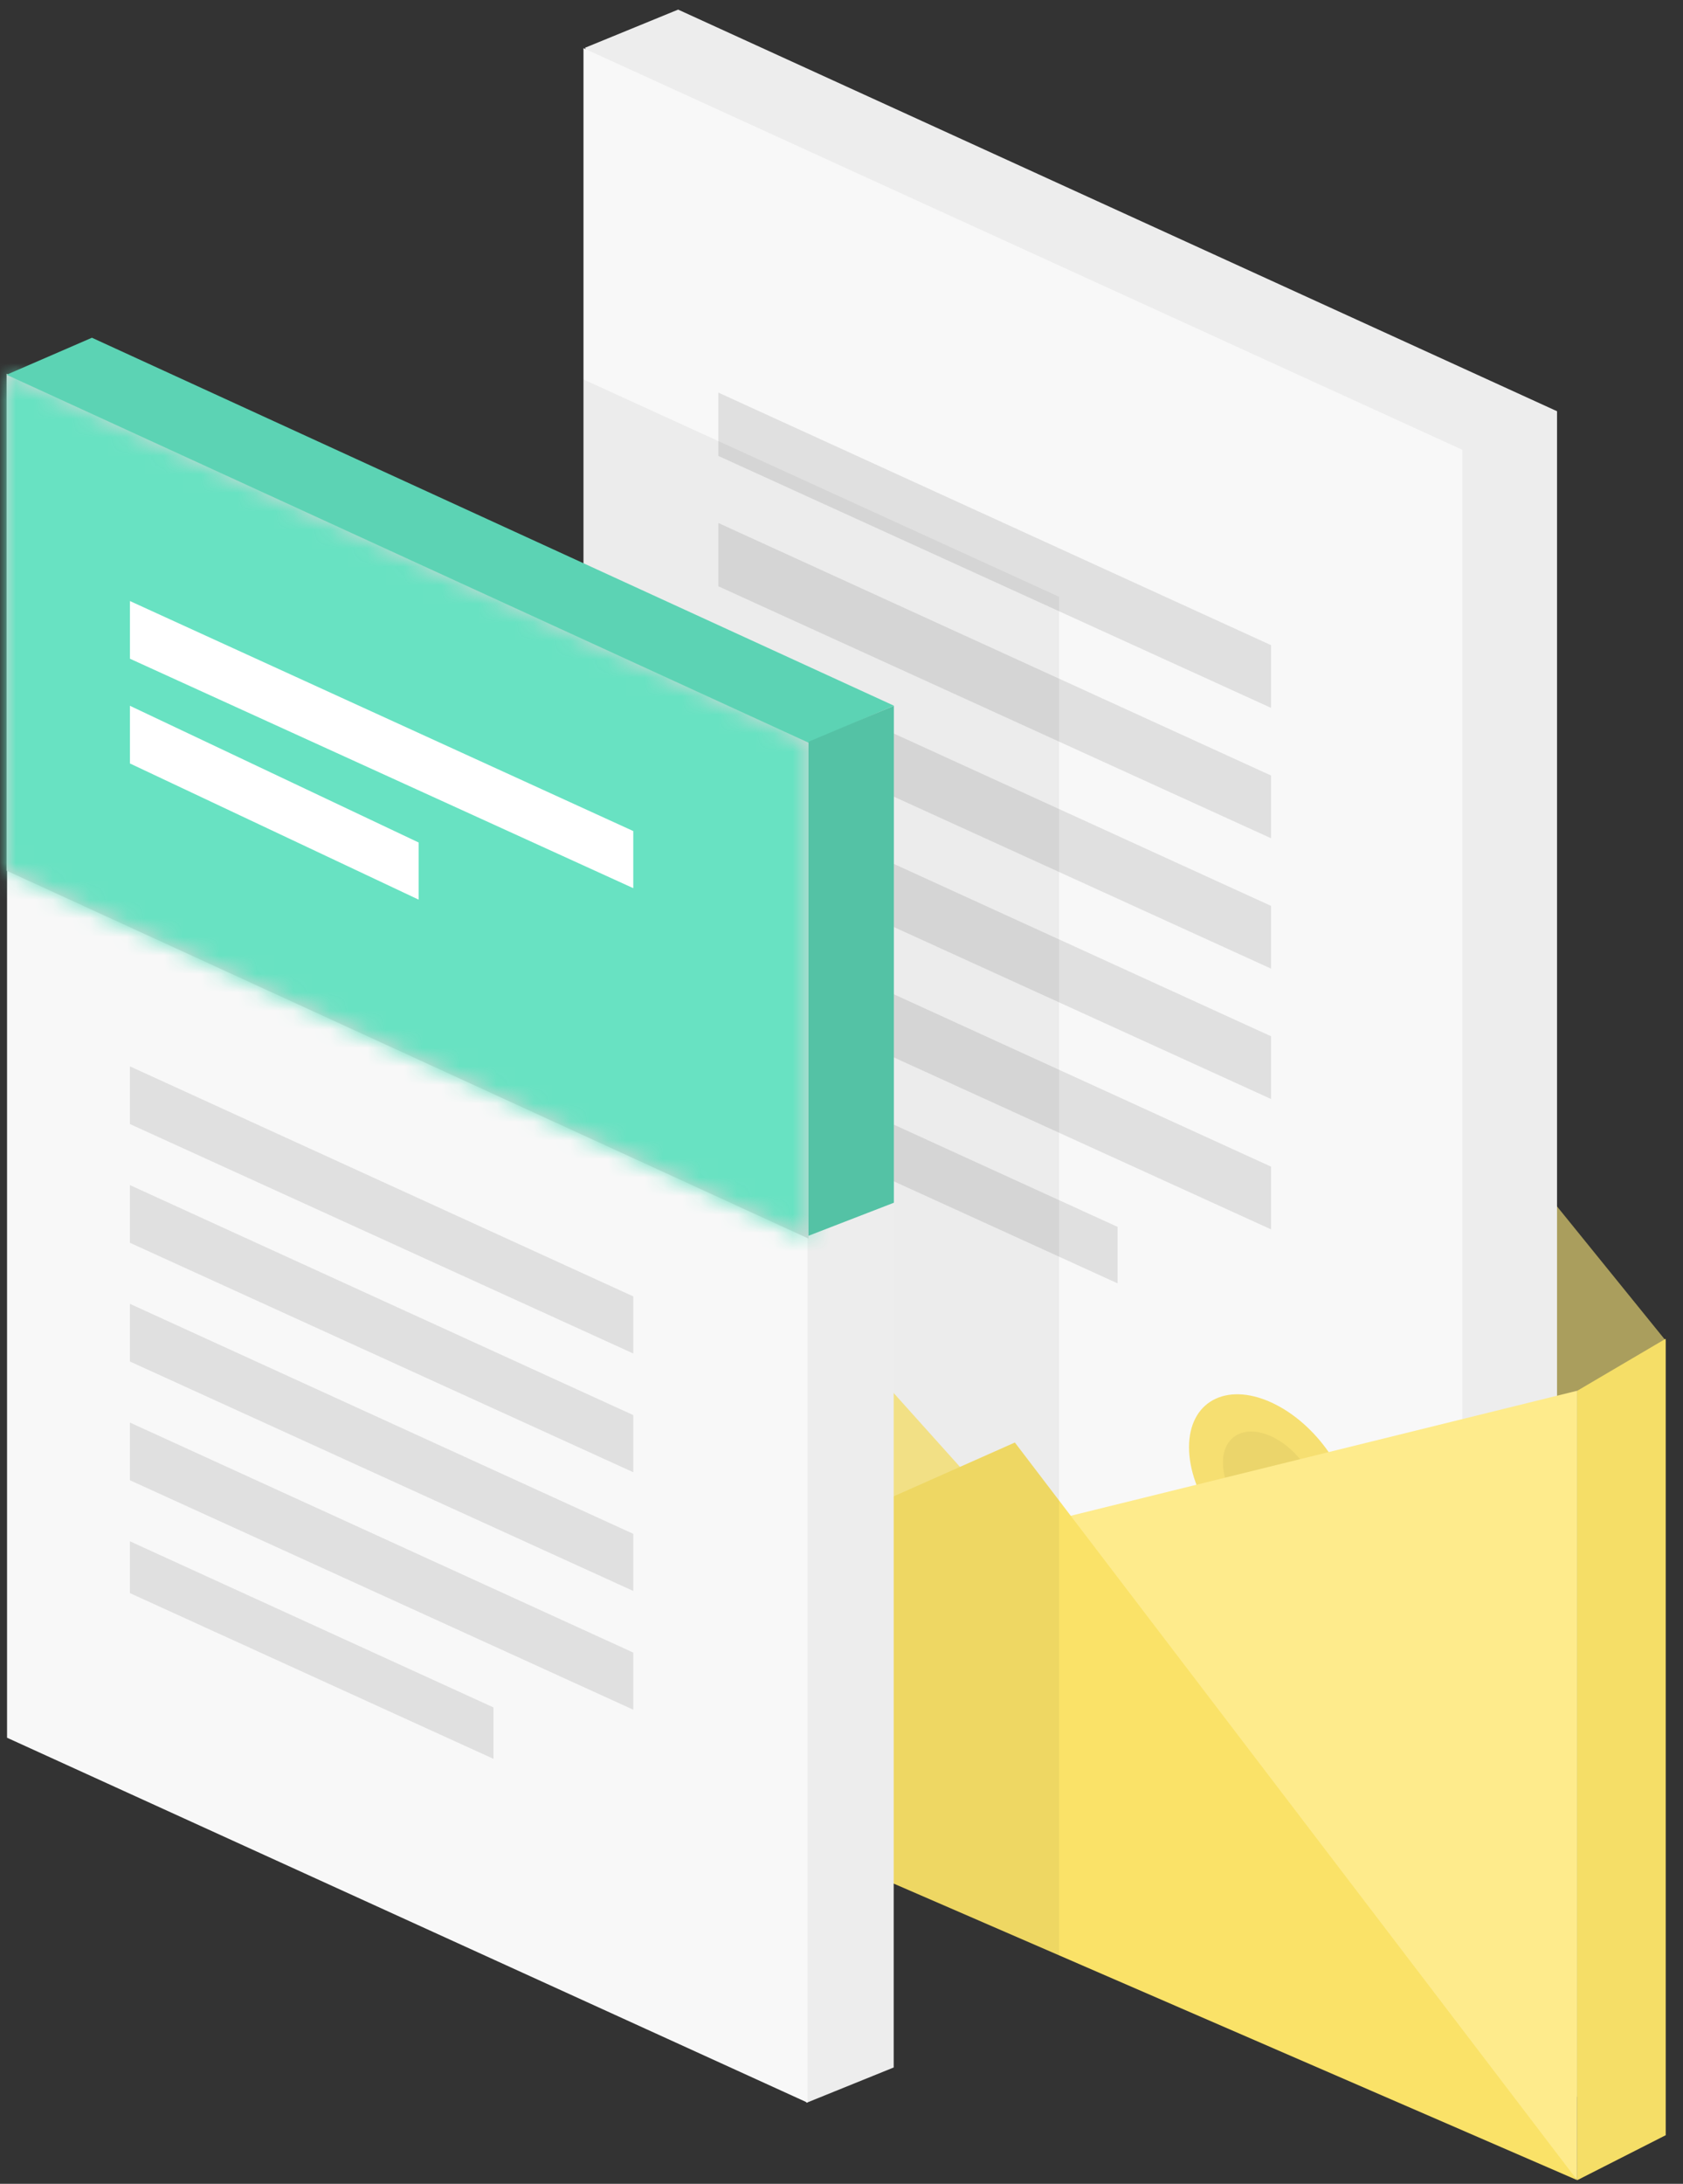 <?xml version="1.0" encoding="UTF-8"?>
<svg width="91px" height="118px" viewBox="0 0 91 118" version="1.1" xmlns="http://www.w3.org/2000/svg" xmlns:xlink="http://www.w3.org/1999/xlink">
    <rect x="0" y="0" width="91" height="118" fill="#333333" stroke="none"/>
    <!-- Generator: Sketch 48.2 (47327) - http://www.bohemiancoding.com/sketch -->
    <title>Send Illustration</title>
    <desc>Created with Sketch.</desc>
    <defs>
        <polygon id="path-1" points="0 0.077 43.361 19.956 43.361 46.809 0 26.929"></polygon>
        <rect id="path-3" x="0" y="0" width="62.495" height="39.792"></rect>
        <polygon id="path-5" points="4.615 0.062 47.976 19.942 43.361 21.942 0 2.062"></polygon>
        <polygon id="path-7" points="43.482 22.012 48.097 20.069 48.097 46.921 43.482 48.706"></polygon>
    </defs>
    <g id="Tablet" stroke="none" stroke-width="1" fill="none" fill-rule="evenodd" transform="translate(-121, -1232)">
        <g id="Section-2-Copy" transform="translate(92.5, 1033.989)">
            <g id="SEND" transform="translate(0.734, 198)">
                <g id="Send-Illustration" transform="translate(28, 0.362)">
                    <g id="Group-Copy" transform="translate(24.107, 0)">
                        <path d="M4.912,45.719 L35.316,34.562 L65.721,72.084 L65.721,115.027 L4.912,88.662 L4.912,45.719 Z" id="Combined-Shape" fill="#AA9E5D"></path>
                        <polygon id="Rectangle-5" fill="#F5DE67" points="60.945 74.795 65.721 71.987 65.721 115.023 60.945 117.449"></polygon>
                        <polygon id="Rectangle-5-Copy" fill="#867C47" points="0.135 48.166 4.912 45.751 4.912 88.394 0.135 90.82"></polygon>
                        <g id="Group-8-Copy" transform="translate(7.129, 0.096)">
                            <polygon id="Rectangle-Copy-27" fill="#EDEDED" points="5.196 0.072 52.719 21.773 52.719 102.585 47.544 104.678 0.162 2.134"></polygon>
                            <polygon id="Rectangle-Copy-14" fill="#F8F8F8" points="0.079 2.156 47.601 23.858 47.601 104.669 38.014 100.302 0.079 83.02"></polygon>
                            <path d="M37.258,84.201 C39.708,85.313 41.695,84.228 41.695,81.777 C41.695,79.327 39.708,76.439 37.258,75.327 C34.807,74.215 32.821,75.3 32.821,77.751 C32.821,80.202 34.807,83.089 37.258,84.201 Z" id="Oval-4" fill="#F6DF71"></path>
                            <polygon id="Rectangle-8" fill="#F6DF71" points="35.06 79.764 39.539 81.99 39.656 89.686 37.358 87.056 35.177 87.46"></polygon>
                            <path d="M37.258,82.368 C38.696,83.021 39.862,82.384 39.862,80.946 C39.862,79.507 38.696,77.812 37.258,77.16 C35.819,76.507 34.653,77.144 34.653,78.582 C34.653,80.021 35.819,81.716 37.258,82.368 Z" id="Oval-4" fill="#EBD56B"></path>
                            <polygon id="Rectangle-Copy-21" fill="#E0E0E0" points="7.372 20.766 37.258 34.414 37.258 37.803 7.372 24.189"></polygon>
                            <polygon id="Rectangle-Copy-24" fill="#E0E0E0" points="7.372 41.9 37.258 55.547 37.258 58.937 7.372 45.322"></polygon>
                            <polygon id="Rectangle-Copy-22" fill="#E0E0E0" points="7.372 27.811 37.258 41.458 37.258 44.848 7.372 31.233"></polygon>
                            <polygon id="Rectangle-Copy-25" fill="#E0E0E0" points="7.372 48.944 37.258 62.592 37.258 65.981 7.372 52.367"></polygon>
                            <polygon id="Rectangle-Copy-23" fill="#E0E0E0" points="7.372 34.855 37.258 48.503 37.258 51.892 7.372 38.278"></polygon>
                            <polygon id="Rectangle-Copy-26" fill="#E0E0E0" points="7.372 55.989 28.958 65.846 28.958 68.897 7.372 59.064"></polygon>
                        </g>
                        <polygon id="Triangle-Copy-2" fill="#FEEB8C" points="31.335 83.108 0.024 90.82 0.024 48.245"></polygon>
                        <polygon id="Triangle-Copy-3" fill="#FEEB8C" points="29.627 82.521 60.938 74.795 60.938 117.449"></polygon>
                        <polygon id="Triangle" fill="#FAE268" points="30.533 77.593 60.938 117.449 0.128 91.084"></polygon>
                    </g>
                    <g id="Group-Copy" transform="translate(24.107, 0)"></g>
                    <path d="M24.582,90.709 L24.131,90.504 L24.131,48.245 L24.242,48.369 L24.242,48.166 L29.019,45.751 L29.019,53.687 L29.019,45.719 L31.315,46.714 L29.019,45.719 L31.315,44.877 L31.315,20.152 L57.032,31.896 L57.032,105.303 L48.447,101.581 L48.301,101.514 L24.828,90.821 L25.703,90.433 L24.582,90.709 Z" id="Combined-Shape" fill="#000000" opacity="0.05"></path>
                    <g id="Group-5" transform="translate(0, 17.716)">
                        <g id="Group-8" transform="translate(24.576, 48.221) rotate(-360) translate(-24.576, -48.221) translate(0.076, 0.221)">
                            <polygon id="Rectangle-Copy-27" fill="#EDEDED" points="4.732 0.065 48.012 19.829 48.012 93.425 43.299 95.332 0.148 1.943"></polygon>
                            <polygon id="Rectangle-Copy-14" fill="#F8F8F8" points="0.071 1.964 43.351 21.728 43.351 95.324 34.62 91.346 0.071 75.608"></polygon>
                            <polygon id="Rectangle-Copy-24" fill="#E0E0E0" points="6.714 52.162 33.931 64.591 33.931 67.677 6.714 55.278"></polygon>
                            <polygon id="Rectangle-Copy-22" fill="#E0E0E0" points="6.714 39.331 33.931 51.76 33.931 54.846 6.714 42.447"></polygon>
                            <polygon id="Rectangle-Copy-25" fill="#E0E0E0" points="6.714 58.577 33.931 71.006 33.931 74.093 6.714 61.694"></polygon>
                            <polygon id="Rectangle-Copy-23" fill="#E0E0E0" points="6.714 45.746 33.931 58.175 33.931 61.262 6.714 48.863"></polygon>
                            <polygon id="Rectangle-Copy-26" fill="#E0E0E0" points="6.714 64.993 26.372 73.97 26.372 76.748 6.714 67.793"></polygon>
                        </g>
                        <g id="patrick-perkins-340019" transform="translate(0.121, 2.049)">
                            <mask id="mask-2" fill="white">
                                <use xlink:href="#path-1"></use>
                            </mask>
                            <use id="Mask" fill="#D8D8D8" xlink:href="#path-1"></use>
                            <g mask="url(#mask-2)">
                                <g transform="translate(18.37, 24.689) rotate(15) translate(-18.37, -24.689) translate(-13.13, 4.689)">
                                    <mask id="mask-4" fill="white">
                                        <use xlink:href="#path-3"></use>
                                    </mask>
                                    <use id="Mask" stroke="none" fill="#68E2C2" fill-rule="evenodd" xlink:href="#path-3"></use>
                                </g>
                            </g>
                        </g>
                        <polygon id="Rectangle-Copy-22" fill="#FFFFFF" points="6.79 14.409 34.007 26.838 34.007 29.924 6.79 17.525"></polygon>
                        <polygon id="Rectangle-Copy-28" fill="#FFFFFF" points="6.79 20.069 22.401 27.456 22.401 30.543 6.79 23.185"></polygon>
                        <g id="patrick-perkins-340019-copy-2" transform="translate(0.121, 0.12)">
                            <mask id="mask-6" fill="white">
                                <use xlink:href="#path-5"></use>
                            </mask>
                            <use id="Mask" fill="#5CD3B4" xlink:href="#path-5"></use>
                        </g>
                        <mask id="mask-8" fill="white">
                            <use xlink:href="#path-7"></use>
                        </mask>
                        <use id="Mask" fill="#54C2A5" xlink:href="#path-7"></use>
                    </g>
                </g>
            </g>
        </g>
    </g>
</svg>